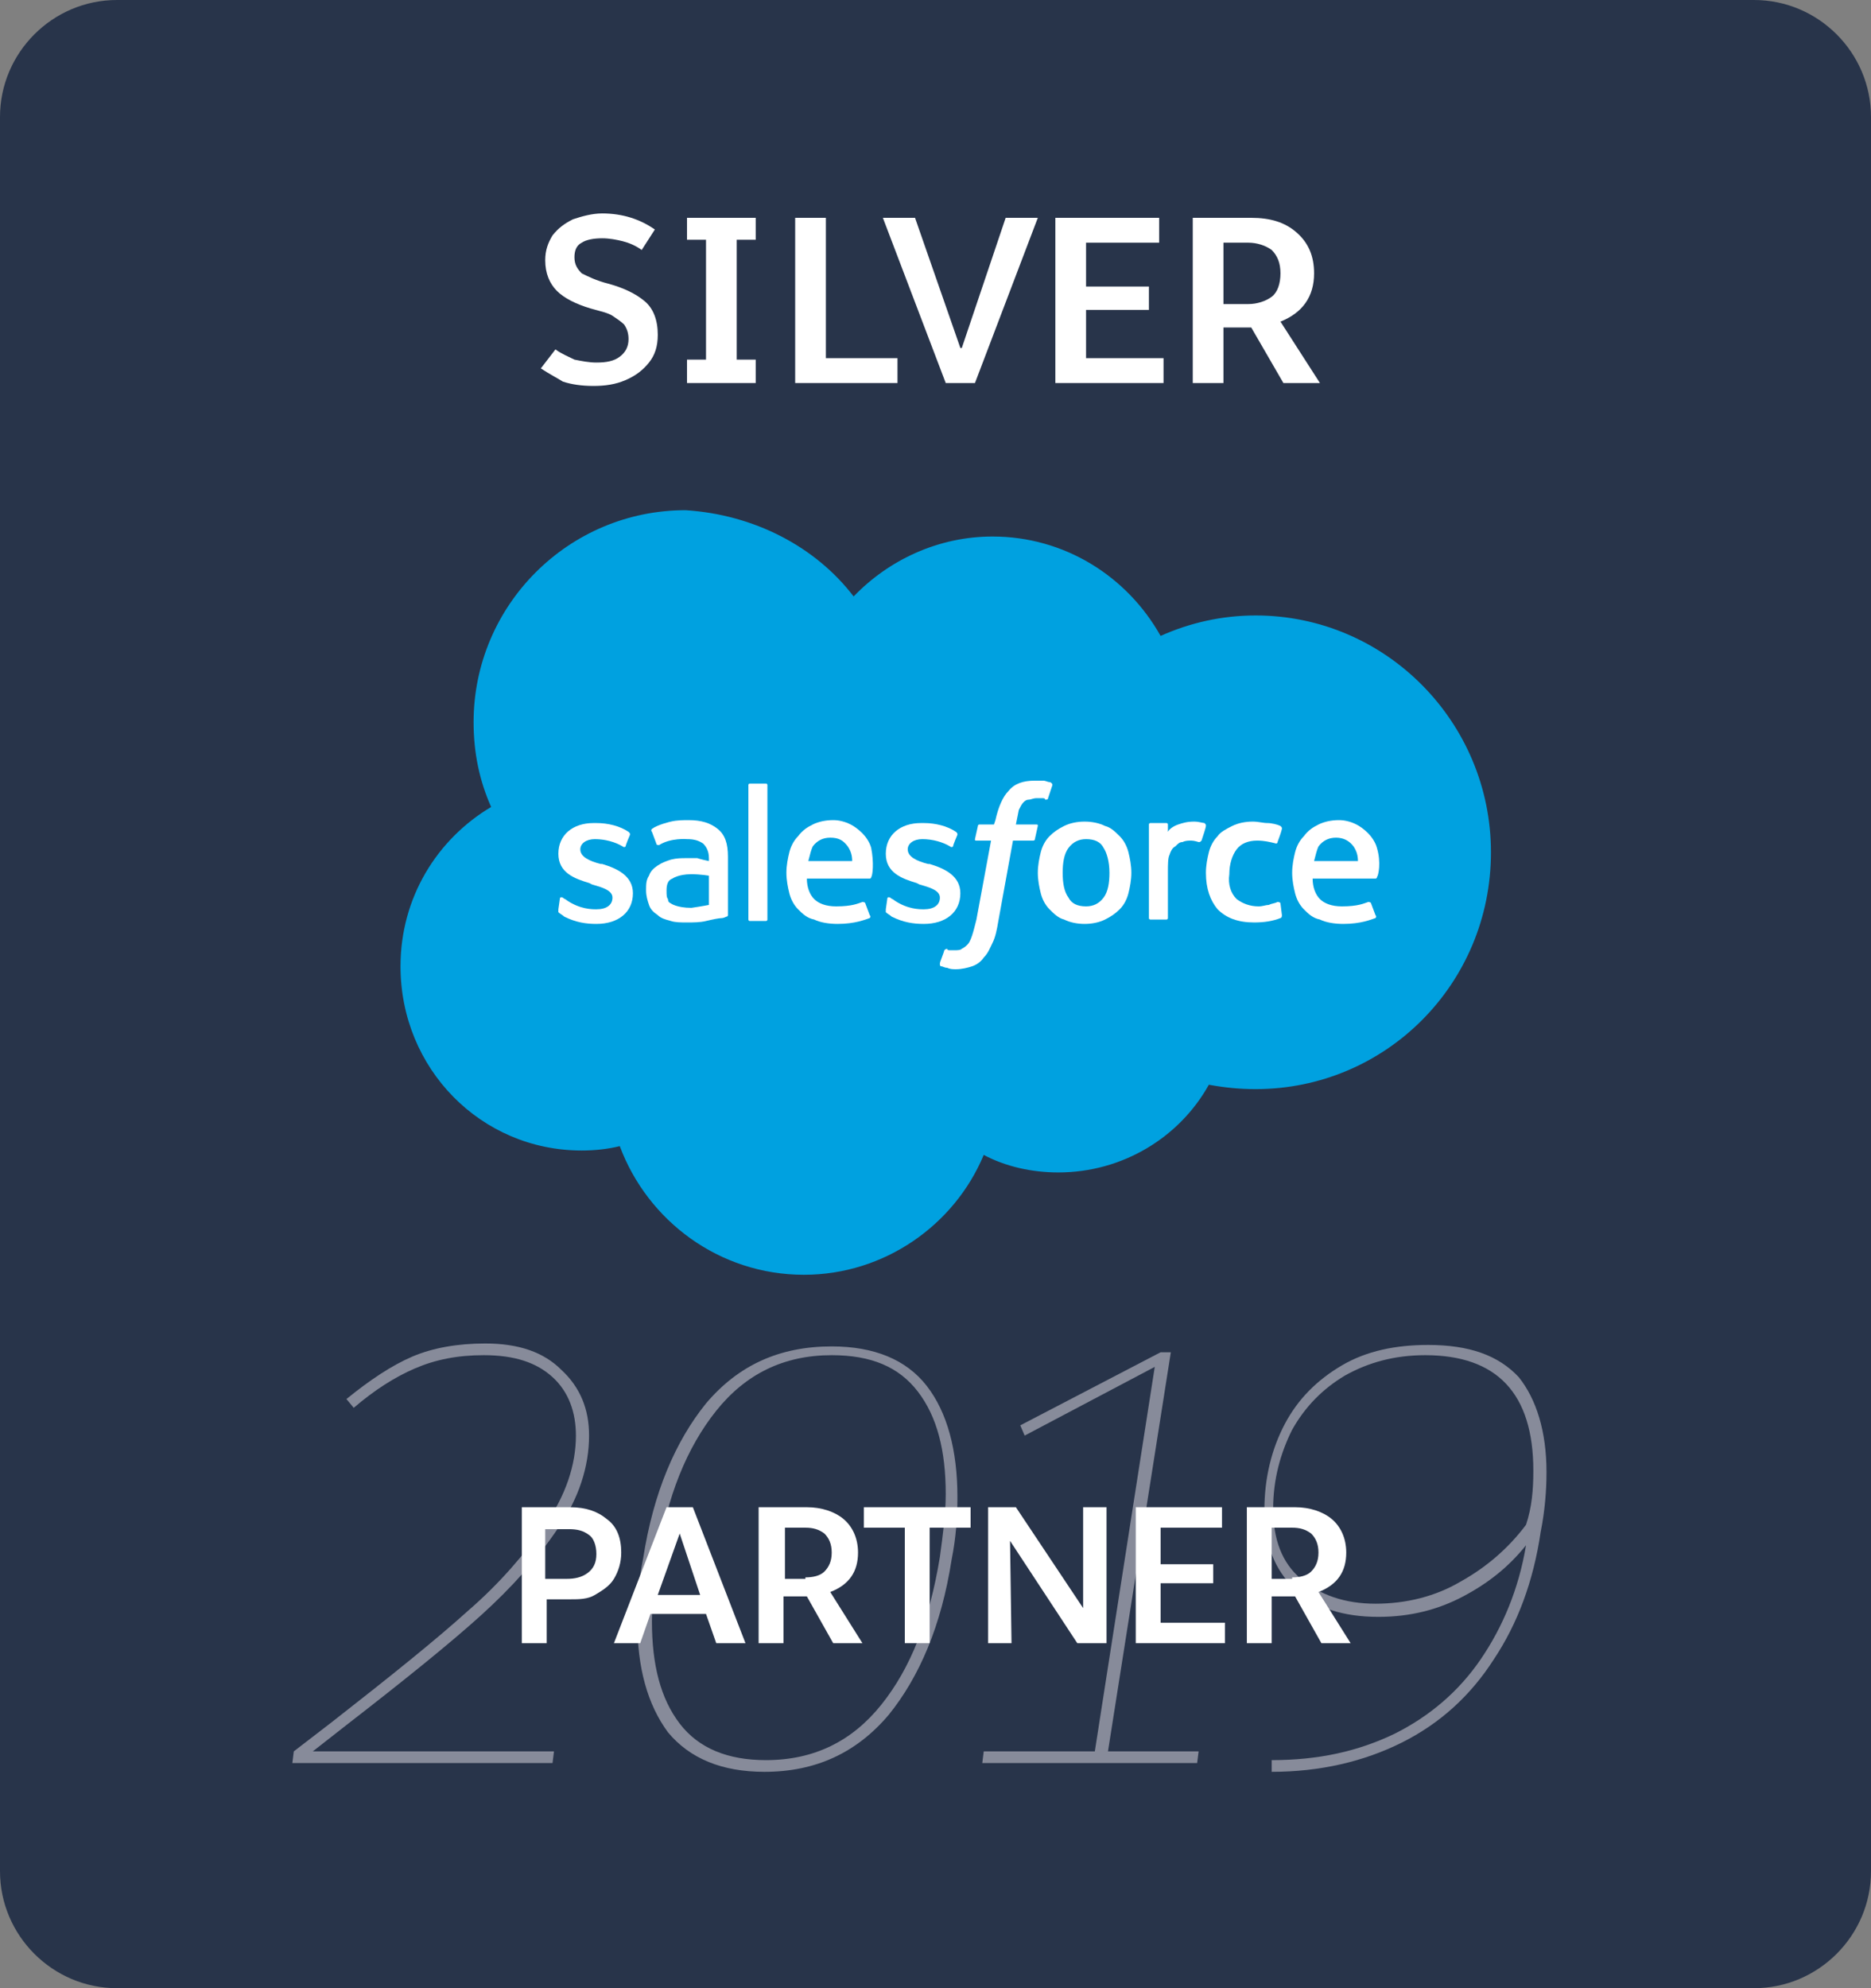 <svg width="128" height="136" viewBox="0 0 128 136" fill="none" xmlns="http://www.w3.org/2000/svg">
<rect x="0" y="0" width="128" height="136" fill="#808080" stroke="none"/>
<path d="M120 136H8C3.6 136 0 132.4 0 128V8C0 3.6 3.6 0 8 0H120C124.4 0 128 3.6 128 8V128C128 132.4 124.4 136 120 136Z" fill="#28344A"/>
<path d="M58.4 40.8C60.8 38.3 64.2 36.7 67.9 36.7C72.8 36.7 77.1 39.4 79.4 43.5C81.4 42.6 83.6 42.1 85.9 42.1C94.8 42.1 102 49.4 102 58.3C102 67.3 94.8 74.5 85.9 74.5C84.8 74.5 83.8 74.4 82.7 74.2C80.7 77.8 76.8 80.2 72.4 80.2C70.6 80.2 68.8 79.8 67.3 79C65.3 83.8 60.5 87.2 55 87.2C49.2 87.2 44.3 83.5 42.4 78.4C41.6 78.6 40.7 78.7 39.8 78.7C32.9 78.7 27.4 73.1 27.4 66.1C27.4 61.4 29.9 57.4 33.6 55.2C32.8 53.4 32.4 51.5 32.4 49.4C32.4 41.4 38.9 34.9 46.9 34.9C51.6 35.2 55.8 37.4 58.4 40.8Z" fill="#00A1E0"/>
<path d="M38.2 62.2C38.2 62.3 38.2 62.3 38.2 62.4C38.3 62.5 38.5 62.6 38.6 62.7C39.4 63.1 40.1 63.2 40.8 63.2C42.3 63.2 43.3 62.4 43.3 61.1C43.3 59.9 42.2 59.4 41.2 59.1H41.1C40.3 58.9 39.7 58.6 39.7 58.1C39.7 57.7 40.1 57.4 40.7 57.4C41.4 57.4 42.1 57.6 42.6 57.9C42.6 57.9 42.7 58 42.8 57.9C42.8 57.8 43.1 57.1 43.1 57.1C43.1 57 43.1 57 43 56.9C42.4 56.5 41.6 56.3 40.8 56.3H40.6C39.2 56.3 38.2 57.1 38.2 58.4C38.2 59.7 39.3 60.1 40.3 60.4L40.5 60.5C41.2 60.7 41.9 60.9 41.9 61.4C41.9 61.9 41.5 62.2 40.8 62.2C40.5 62.2 39.7 62.2 38.8 61.6C38.7 61.5 38.6 61.5 38.5 61.4C38.5 61.4 38.3 61.3 38.3 61.5L38.2 62.2Z" fill="white"/>
<path d="M60.6 62.2C60.6 62.3 60.6 62.3 60.6 62.4C60.7 62.5 60.9 62.6 61 62.7C61.8 63.1 62.5 63.2 63.2 63.2C64.7 63.2 65.7 62.4 65.7 61.1C65.7 59.9 64.6 59.4 63.6 59.1H63.5C62.7 58.9 62.1 58.6 62.1 58.1C62.1 57.7 62.5 57.4 63.1 57.4C63.8 57.4 64.5 57.6 65 57.9C65 57.9 65.1 58 65.2 57.9C65.2 57.8 65.5 57.1 65.5 57.1C65.5 57 65.5 57 65.4 56.9C64.8 56.5 64 56.3 63.2 56.3H63C61.6 56.3 60.6 57.1 60.6 58.4C60.6 59.7 61.7 60.1 62.7 60.4L62.9 60.5C63.6 60.7 64.3 60.9 64.3 61.4C64.3 61.9 63.9 62.2 63.2 62.2C62.9 62.2 62.1 62.2 61.2 61.6C61.1 61.5 61 61.5 60.9 61.4C60.9 61.4 60.7 61.3 60.7 61.5L60.6 62.2Z" fill="white"/>
<path d="M77.2 58.3C77.1 57.9 76.9 57.5 76.6 57.2C76.3 56.9 76 56.6 75.6 56.5C75.2 56.3 74.7 56.2 74.2 56.2C73.7 56.2 73.2 56.3 72.8 56.5C72.4 56.7 72.1 56.9 71.8 57.2C71.5 57.5 71.3 57.9 71.2 58.3C71.1 58.7 71 59.2 71 59.7C71 60.2 71.1 60.7 71.2 61.1C71.3 61.5 71.5 61.9 71.8 62.2C72.1 62.5 72.4 62.8 72.8 62.9C73.2 63.1 73.7 63.2 74.2 63.2C74.7 63.2 75.2 63.1 75.6 62.9C76 62.7 76.3 62.5 76.6 62.2C76.9 61.9 77.1 61.5 77.2 61.1C77.3 60.7 77.4 60.2 77.4 59.7C77.4 59.2 77.3 58.7 77.2 58.3ZM75.9 59.7C75.9 60.4 75.8 61 75.5 61.4C75.2 61.8 74.8 62 74.3 62C73.7 62 73.3 61.8 73.1 61.4C72.8 61 72.7 60.4 72.7 59.7C72.7 59 72.8 58.4 73.1 58C73.4 57.6 73.8 57.4 74.3 57.4C74.9 57.4 75.3 57.6 75.5 58C75.7 58.3 75.9 58.9 75.9 59.7Z" fill="white"/>
<path fill-rule="evenodd" clip-rule="evenodd" d="M87.6 61.8C87.6 61.7 87.4 61.7 87.4 61.7C87.2 61.8 87 61.8 86.8 61.9C86.6 61.9 86.4 62 86.1 62C85.5 62 85 61.8 84.6 61.5C84.2 61.1 84 60.5 84.1 59.8C84.1 59.1 84.3 58.5 84.6 58.1C84.9 57.7 85.4 57.5 86 57.5C86.5 57.5 86.9 57.6 87.3 57.7C87.3 57.7 87.4 57.7 87.4 57.6C87.5 57.3 87.6 57.1 87.7 56.7C87.7 56.6 87.7 56.6 87.6 56.5C87.4 56.4 87 56.3 86.7 56.3C86.4 56.3 86.1 56.2 85.7 56.2C85.2 56.2 84.7 56.3 84.3 56.5C83.9 56.7 83.5 56.9 83.3 57.2C83 57.5 82.8 57.9 82.7 58.3C82.6 58.7 82.5 59.2 82.5 59.7C82.5 60.8 82.8 61.6 83.3 62.2C83.9 62.8 84.7 63.1 85.8 63.1C86.5 63.1 87.1 63 87.6 62.8C87.6 62.8 87.7 62.8 87.7 62.6L87.6 61.8Z" fill="white"/>
<path fill-rule="evenodd" clip-rule="evenodd" d="M94.2 58C94.1 57.6 93.8 57.2 93.6 57C93.3 56.7 93 56.5 92.8 56.4C92.4 56.2 92 56.1 91.6 56.1C91.1 56.1 90.6 56.2 90.2 56.4C89.8 56.6 89.5 56.8 89.2 57.2C88.9 57.5 88.7 57.9 88.6 58.3C88.5 58.7 88.4 59.2 88.4 59.7C88.4 60.2 88.5 60.7 88.6 61.1C88.7 61.5 88.9 61.9 89.2 62.2C89.5 62.5 89.8 62.8 90.3 62.9C90.7 63.1 91.3 63.2 91.9 63.2C93.1 63.2 93.8 62.9 94.1 62.8C94.1 62.8 94.2 62.7 94.1 62.6L93.8 61.8C93.8 61.7 93.6 61.7 93.6 61.7C93.3 61.8 92.9 62 91.8 62C91.1 62 90.6 61.8 90.3 61.5C90 61.2 89.8 60.7 89.8 60.1H94.1C94.1 60.1 94.2 60.1 94.2 60C94.3 59.9 94.5 59 94.2 58ZM89.9 58.9C90 58.5 90.1 58.1 90.2 57.9C90.5 57.5 90.9 57.3 91.4 57.3C91.9 57.3 92.3 57.5 92.6 57.9C92.8 58.2 92.9 58.5 92.9 58.9H89.9Z" fill="white"/>
<path fill-rule="evenodd" clip-rule="evenodd" d="M59.6 58C59.5 57.6 59.2 57.2 59 57C58.7 56.7 58.4 56.5 58.2 56.4C57.8 56.2 57.4 56.1 57 56.1C56.5 56.1 56 56.2 55.6 56.4C55.2 56.6 54.9 56.8 54.6 57.2C54.3 57.5 54.1 57.9 54 58.3C53.9 58.7 53.8 59.2 53.8 59.7C53.8 60.2 53.9 60.7 54 61.1C54.1 61.5 54.3 61.9 54.6 62.2C54.9 62.5 55.2 62.8 55.7 62.9C56.1 63.1 56.7 63.2 57.3 63.2C58.5 63.2 59.2 62.9 59.5 62.8C59.5 62.8 59.6 62.7 59.5 62.6L59.2 61.8C59.2 61.7 59 61.7 59 61.7C58.7 61.8 58.3 62 57.2 62C56.5 62 56 61.8 55.7 61.5C55.4 61.2 55.2 60.7 55.2 60.1H59.5C59.5 60.1 59.6 60.1 59.6 60C59.7 59.9 59.8 59 59.6 58ZM55.3 58.9C55.4 58.5 55.5 58.1 55.6 57.9C55.9 57.5 56.3 57.3 56.8 57.3C57.4 57.3 57.7 57.5 58 57.9C58.2 58.2 58.3 58.5 58.3 58.9H55.3Z" fill="white"/>
<path d="M47.7 58.7C47.5 58.7 47.3 58.7 47 58.7C46.6 58.7 46.3 58.7 45.9 58.8C45.6 58.9 45.3 59 45 59.2C44.7 59.4 44.5 59.6 44.4 59.9C44.2 60.2 44.2 60.5 44.2 60.9C44.2 61.3 44.3 61.6 44.4 61.9C44.5 62.2 44.7 62.4 45 62.6C45.2 62.8 45.5 62.9 45.9 63C46.2 63.1 46.6 63.1 47 63.1C47.4 63.1 47.9 63.1 48.3 63C48.7 62.9 49.2 62.8 49.4 62.8C49.5 62.8 49.7 62.7 49.7 62.7C49.8 62.7 49.8 62.6 49.8 62.6V58.6C49.8 57.7 49.6 57.1 49.1 56.7C48.6 56.3 48 56.1 47.1 56.1C46.8 56.1 46.3 56.1 45.9 56.2C45.9 56.2 45 56.4 44.6 56.7C44.6 56.7 44.5 56.8 44.6 56.9L44.9 57.7C44.9 57.8 45 57.8 45 57.8C45 57.8 45 57.8 45.1 57.8C45.9 57.3 47 57.4 47 57.4C47.5 57.4 47.8 57.5 48.1 57.7C48.3 57.9 48.5 58.2 48.5 58.7V58.9C48 58.8 47.7 58.7 47.7 58.7ZM45.9 61.8C45.7 61.7 45.7 61.6 45.7 61.5C45.6 61.4 45.6 61.2 45.6 60.9C45.6 60.5 45.7 60.2 46 60.1C46 60.1 46.4 59.8 47.3 59.8C47.9 59.8 48.5 59.9 48.5 59.9V61.9C48.5 61.9 48 62 47.3 62.1C46.3 62.1 45.9 61.8 45.9 61.8Z" fill="white"/>
<path fill-rule="evenodd" clip-rule="evenodd" d="M82.5 56.5C82.5 56.4 82.5 56.4 82.4 56.3C82.3 56.3 82 56.2 81.7 56.2C81.2 56.2 80.9 56.3 80.6 56.4C80.3 56.5 80 56.7 79.9 56.9V56.4C79.9 56.3 79.8 56.3 79.8 56.3H78.7C78.6 56.3 78.6 56.4 78.6 56.4V62.8C78.6 62.9 78.7 62.9 78.7 62.9H79.8C79.9 62.9 79.9 62.8 79.9 62.8V59.6C79.9 59.2 79.9 58.7 80 58.5C80.1 58.2 80.2 58 80.4 57.9C80.6 57.7 80.7 57.6 80.9 57.6C81.1 57.5 81.3 57.5 81.5 57.5C81.7 57.5 82 57.6 82 57.6C82.1 57.6 82.1 57.6 82.2 57.5C82.3 57.2 82.5 56.6 82.5 56.5Z" fill="white"/>
<path fill-rule="evenodd" clip-rule="evenodd" d="M71.8 53.5C71.7 53.5 71.5 53.4 71.4 53.4C71.2 53.4 71 53.4 70.8 53.4C70 53.4 69.4 53.6 69 54.1C68.6 54.5 68.3 55.2 68.1 56.1L68 56.4H67C67 56.4 66.9 56.4 66.9 56.5L66.7 57.4C66.7 57.5 66.7 57.5 66.8 57.5H67.8L66.8 62.9C66.7 63.3 66.6 63.7 66.5 64C66.4 64.3 66.3 64.5 66.2 64.6C66.1 64.7 66 64.8 65.8 64.9C65.7 65 65.5 65 65.3 65C65.2 65 65.1 65 65 65C64.9 65 64.8 65 64.8 64.9C64.8 64.9 64.7 64.9 64.6 65C64.6 65.1 64.3 65.8 64.3 65.9C64.3 66 64.3 66.1 64.4 66.1C64.5 66.1 64.6 66.2 64.8 66.2C65 66.3 65.2 66.3 65.4 66.3C65.8 66.3 66.2 66.2 66.5 66.1C66.8 66 67.1 65.8 67.3 65.5C67.6 65.2 67.7 64.9 67.9 64.5C68.1 64.1 68.2 63.6 68.3 63L69.3 57.5H70.7C70.7 57.5 70.8 57.5 70.8 57.4L71 56.5C71 56.4 71 56.4 70.9 56.4H69.5C69.5 56.4 69.6 55.9 69.7 55.4C69.8 55.2 69.9 55 70 54.9C70.1 54.8 70.2 54.7 70.4 54.7C70.5 54.7 70.7 54.6 70.9 54.6C71 54.6 71.2 54.6 71.3 54.6C71.4 54.6 71.5 54.6 71.5 54.7C71.6 54.7 71.7 54.7 71.7 54.6L72 53.7C72 53.6 71.9 53.5 71.8 53.5Z" fill="white"/>
<path fill-rule="evenodd" clip-rule="evenodd" d="M52.5 62.9C52.5 63 52.4 63 52.4 63H51.3C51.2 63 51.2 62.9 51.2 62.9V53.7C51.2 53.6 51.3 53.6 51.3 53.6H52.4C52.5 53.6 52.5 53.7 52.5 53.7V62.9Z" fill="white"/>
<path d="M40.3 98.2C40.3 100.3 39.6 102.5 38.2 104.5C36.8 106.6 35 108.6 32.9 110.5C30.8 112.4 27.7 114.9 23.7 118L21.4 119.8H37.9L37.8 120.6H20L20.1 119.8L22.7 117.8C26.8 114.6 29.9 112.1 32 110.2C34.2 108.3 35.9 106.3 37.3 104.3C38.7 102.3 39.4 100.2 39.4 98.2C39.4 96.6 38.9 95.2 37.8 94.2C36.7 93.2 35.2 92.7 33.1 92.7C31.3 92.7 29.8 93 28.4 93.6C27 94.2 25.6 95.1 24.2 96.3L23.7 95.7C25.3 94.4 26.8 93.4 28.2 92.8C29.6 92.2 31.3 91.9 33.2 91.9C35.5 91.9 37.2 92.5 38.4 93.7C39.7 94.9 40.3 96.4 40.3 98.2Z" fill="#878B9A"/>
<path d="M43.6 110.9C43.6 109.5 43.7 108.1 44 106.6C44.7 102.1 46.2 98.6 48.3 96C50.5 93.4 53.3 92.1 56.9 92.1C59.8 92.1 62 93 63.4 94.8C64.8 96.6 65.5 99.2 65.5 102.4C65.5 103.8 65.4 105.2 65.1 106.7C64.4 111.2 62.9 114.7 60.8 117.3C58.6 119.9 55.8 121.2 52.3 121.2C49.4 121.2 47.2 120.3 45.7 118.5C44.3 116.6 43.6 114.1 43.6 110.9ZM64.3 106.5C64.5 105 64.7 103.6 64.7 102.2C64.7 99.2 64.1 96.9 62.8 95.2C61.5 93.5 59.6 92.7 56.9 92.7C53.6 92.7 51 94 49 96.5C47 99 45.6 102.4 45 106.6C44.8 108.1 44.6 109.5 44.6 110.9C44.6 113.9 45.2 116.2 46.5 117.9C47.8 119.6 49.8 120.4 52.4 120.4C55.7 120.4 58.3 119.1 60.3 116.6C62.3 114.1 63.6 110.8 64.3 106.5Z" fill="#878B9A"/>
<path d="M82 119.8L81.9 120.6H67.2L67.3 119.8H74.9L79 93.5L70.1 98.2L69.8 97.5L79.4 92.5H80.1L75.8 119.8H82Z" fill="#878B9A"/>
<path d="M105.8 100.7C105.8 101.9 105.7 103.3 105.4 104.8C104.9 108.2 103.8 111.1 102.2 113.5C100.6 116 98.5 117.9 95.9 119.2C93.3 120.5 90.3 121.2 87 121.2V120.4C90.2 120.4 92.9 119.8 95.4 118.6C97.8 117.4 99.8 115.7 101.3 113.5C102.8 111.3 103.9 108.7 104.4 105.7C103.2 107.2 101.8 108.3 100.1 109.2C98.4 110.1 96.5 110.6 94.3 110.6C91.9 110.6 90 110 88.6 108.7C87.2 107.4 86.5 105.6 86.5 103.3C86.5 101.1 87 99.1 87.9 97.4C88.8 95.7 90.1 94.4 91.8 93.4C93.5 92.4 95.5 92 97.7 92C100.5 92 102.5 92.7 103.9 94.2C105.1 95.7 105.8 97.9 105.8 100.7ZM104.9 100.6C104.9 95.3 102.4 92.7 97.5 92.7C95.4 92.7 93.6 93.2 92 94.1C90.5 95 89.3 96.2 88.4 97.8C87.6 99.4 87.1 101.2 87.1 103.2C87.1 105.3 87.7 106.9 89 108C90.3 109.1 92 109.7 94.1 109.7C96.2 109.7 98.2 109.2 99.9 108.2C101.7 107.2 103.2 105.9 104.4 104.3C104.8 103.1 104.9 101.9 104.9 100.6Z" fill="#878B9A"/>
<path d="M37 25.2L38 23.9C38.4 24.2 38.9 24.4 39.3 24.6C39.8 24.7 40.3 24.8 40.8 24.8C41.5 24.8 42 24.7 42.4 24.4C42.8 24.1 43 23.7 43 23.2C43 22.8 42.9 22.5 42.7 22.2C42.5 22 42.2 21.8 41.9 21.6C41.6 21.4 41.1 21.3 40.4 21.1C39.4 20.8 38.6 20.4 38.1 19.9C37.6 19.4 37.3 18.7 37.3 17.8C37.3 17.1 37.5 16.6 37.8 16.1C38.2 15.6 38.6 15.3 39.2 15C39.8 14.8 40.5 14.6 41.2 14.6C42.6 14.6 43.8 15 44.8 15.7L43.9 17.1C43.5 16.8 43 16.6 42.6 16.5C42.2 16.4 41.7 16.3 41.2 16.3C40.6 16.3 40.1 16.4 39.8 16.6C39.4 16.8 39.3 17.2 39.3 17.6C39.3 18.1 39.5 18.4 39.8 18.7C40.2 18.9 40.8 19.2 41.6 19.4C42.7 19.7 43.5 20.1 44.1 20.6C44.7 21.1 45 21.9 45 22.9C45 23.7 44.8 24.3 44.4 24.8C44 25.3 43.5 25.7 42.8 26C42.1 26.3 41.4 26.4 40.6 26.4C39.8 26.4 39.1 26.3 38.5 26.1C38.2 25.9 37.6 25.6 37 25.2Z" fill="white"/>
<path d="M50.4 24.6H51.7V26.2H47V24.6H48.3V16.4H47V14.9H51.7V16.4H50.4V24.6Z" fill="white"/>
<path d="M56.5 24.5H61.4V26.2H54.4V14.9H56.5V24.5Z" fill="white"/>
<path d="M66.7 26.2H64.7L60.4 14.9H62.6L65.7 23.8H65.8L68.8 14.9H71L66.7 26.2Z" fill="white"/>
<path d="M79.3 16.6H74.3V19.6H78.6V21.2H74.3V24.5H79.6V26.2H72.2V14.9H79.3V16.6Z" fill="white"/>
<path d="M87.8 26.2L85.6 22.4H83.7V26.2H81.6V14.9H85.6C86.9 14.9 87.9 15.2 88.7 15.9C89.5 16.6 89.9 17.5 89.9 18.7C89.9 20.3 89.1 21.4 87.6 22L90.3 26.2H87.8ZM85.4 20.8C86 20.8 86.6 20.6 87 20.3C87.4 20 87.6 19.4 87.6 18.7C87.6 18 87.4 17.5 87 17.1C86.6 16.8 86 16.6 85.4 16.6H83.7V20.8H85.4Z" fill="white"/>
<path d="M42.5 106.2C42.5 106.9 42.3 107.5 42 108C41.7 108.5 41.2 108.8 40.7 109.1C40.2 109.4 39.6 109.4 39 109.4H37.4V112.4H35.7V103.1H39C40.1 103.1 40.9 103.4 41.5 103.9C42.2 104.4 42.5 105.2 42.5 106.2ZM37.3 104.5V108H38.8C39.3 108 39.8 107.9 40.2 107.6C40.6 107.3 40.8 106.9 40.8 106.3C40.8 105.7 40.6 105.2 40.3 105C39.9 104.7 39.5 104.6 38.9 104.6H37.3V104.5Z" fill="white"/>
<path d="M48.3 110.4H44.5L43.8 112.4H42L45.6 103.1H47.4L51 112.4H49L48.3 110.4ZM45 109.1H47.9L46.5 104.9L45 109.1Z" fill="white"/>
<path d="M57 112.4L55.2 109.2H53.6V112.4H51.9V103.1H55.2C56.2 103.1 57.1 103.4 57.7 103.9C58.3 104.4 58.7 105.2 58.7 106.2C58.7 107.5 58.1 108.4 56.8 108.9L59 112.4H57ZM55.1 107.9C55.6 107.9 56.1 107.8 56.4 107.5C56.7 107.2 56.9 106.8 56.9 106.2C56.9 105.6 56.7 105.2 56.4 104.9C56 104.6 55.6 104.5 55.1 104.5H53.7V108H55.1V107.9Z" fill="white"/>
<path d="M66.4 104.5H63.6V112.4H61.9V104.5H59.1V103.1H66.4V104.5Z" fill="white"/>
<path d="M67.5 103.1H69.5L74.1 110V103.1H75.7V112.4H73.7L69.1 105.4L69.2 112.4H67.6V103.1H67.5Z" fill="white"/>
<path d="M83.6 104.5H79.4V107H83V108.3H79.4V111H83.8V112.4H77.7V103.1H83.6V104.5Z" fill="white"/>
<path d="M90.4 112.4L88.6 109.2H87V112.4H85.3V103.1H88.6C89.6 103.1 90.5 103.4 91.1 103.9C91.7 104.4 92.1 105.2 92.1 106.2C92.1 107.5 91.5 108.4 90.2 108.9L92.4 112.4H90.4ZM88.4 107.9C88.9 107.9 89.4 107.8 89.7 107.5C90 107.2 90.2 106.8 90.2 106.2C90.2 105.6 90 105.2 89.7 104.9C89.3 104.6 88.9 104.5 88.4 104.5H87V108H88.4V107.9Z" fill="white"/>
</svg>
